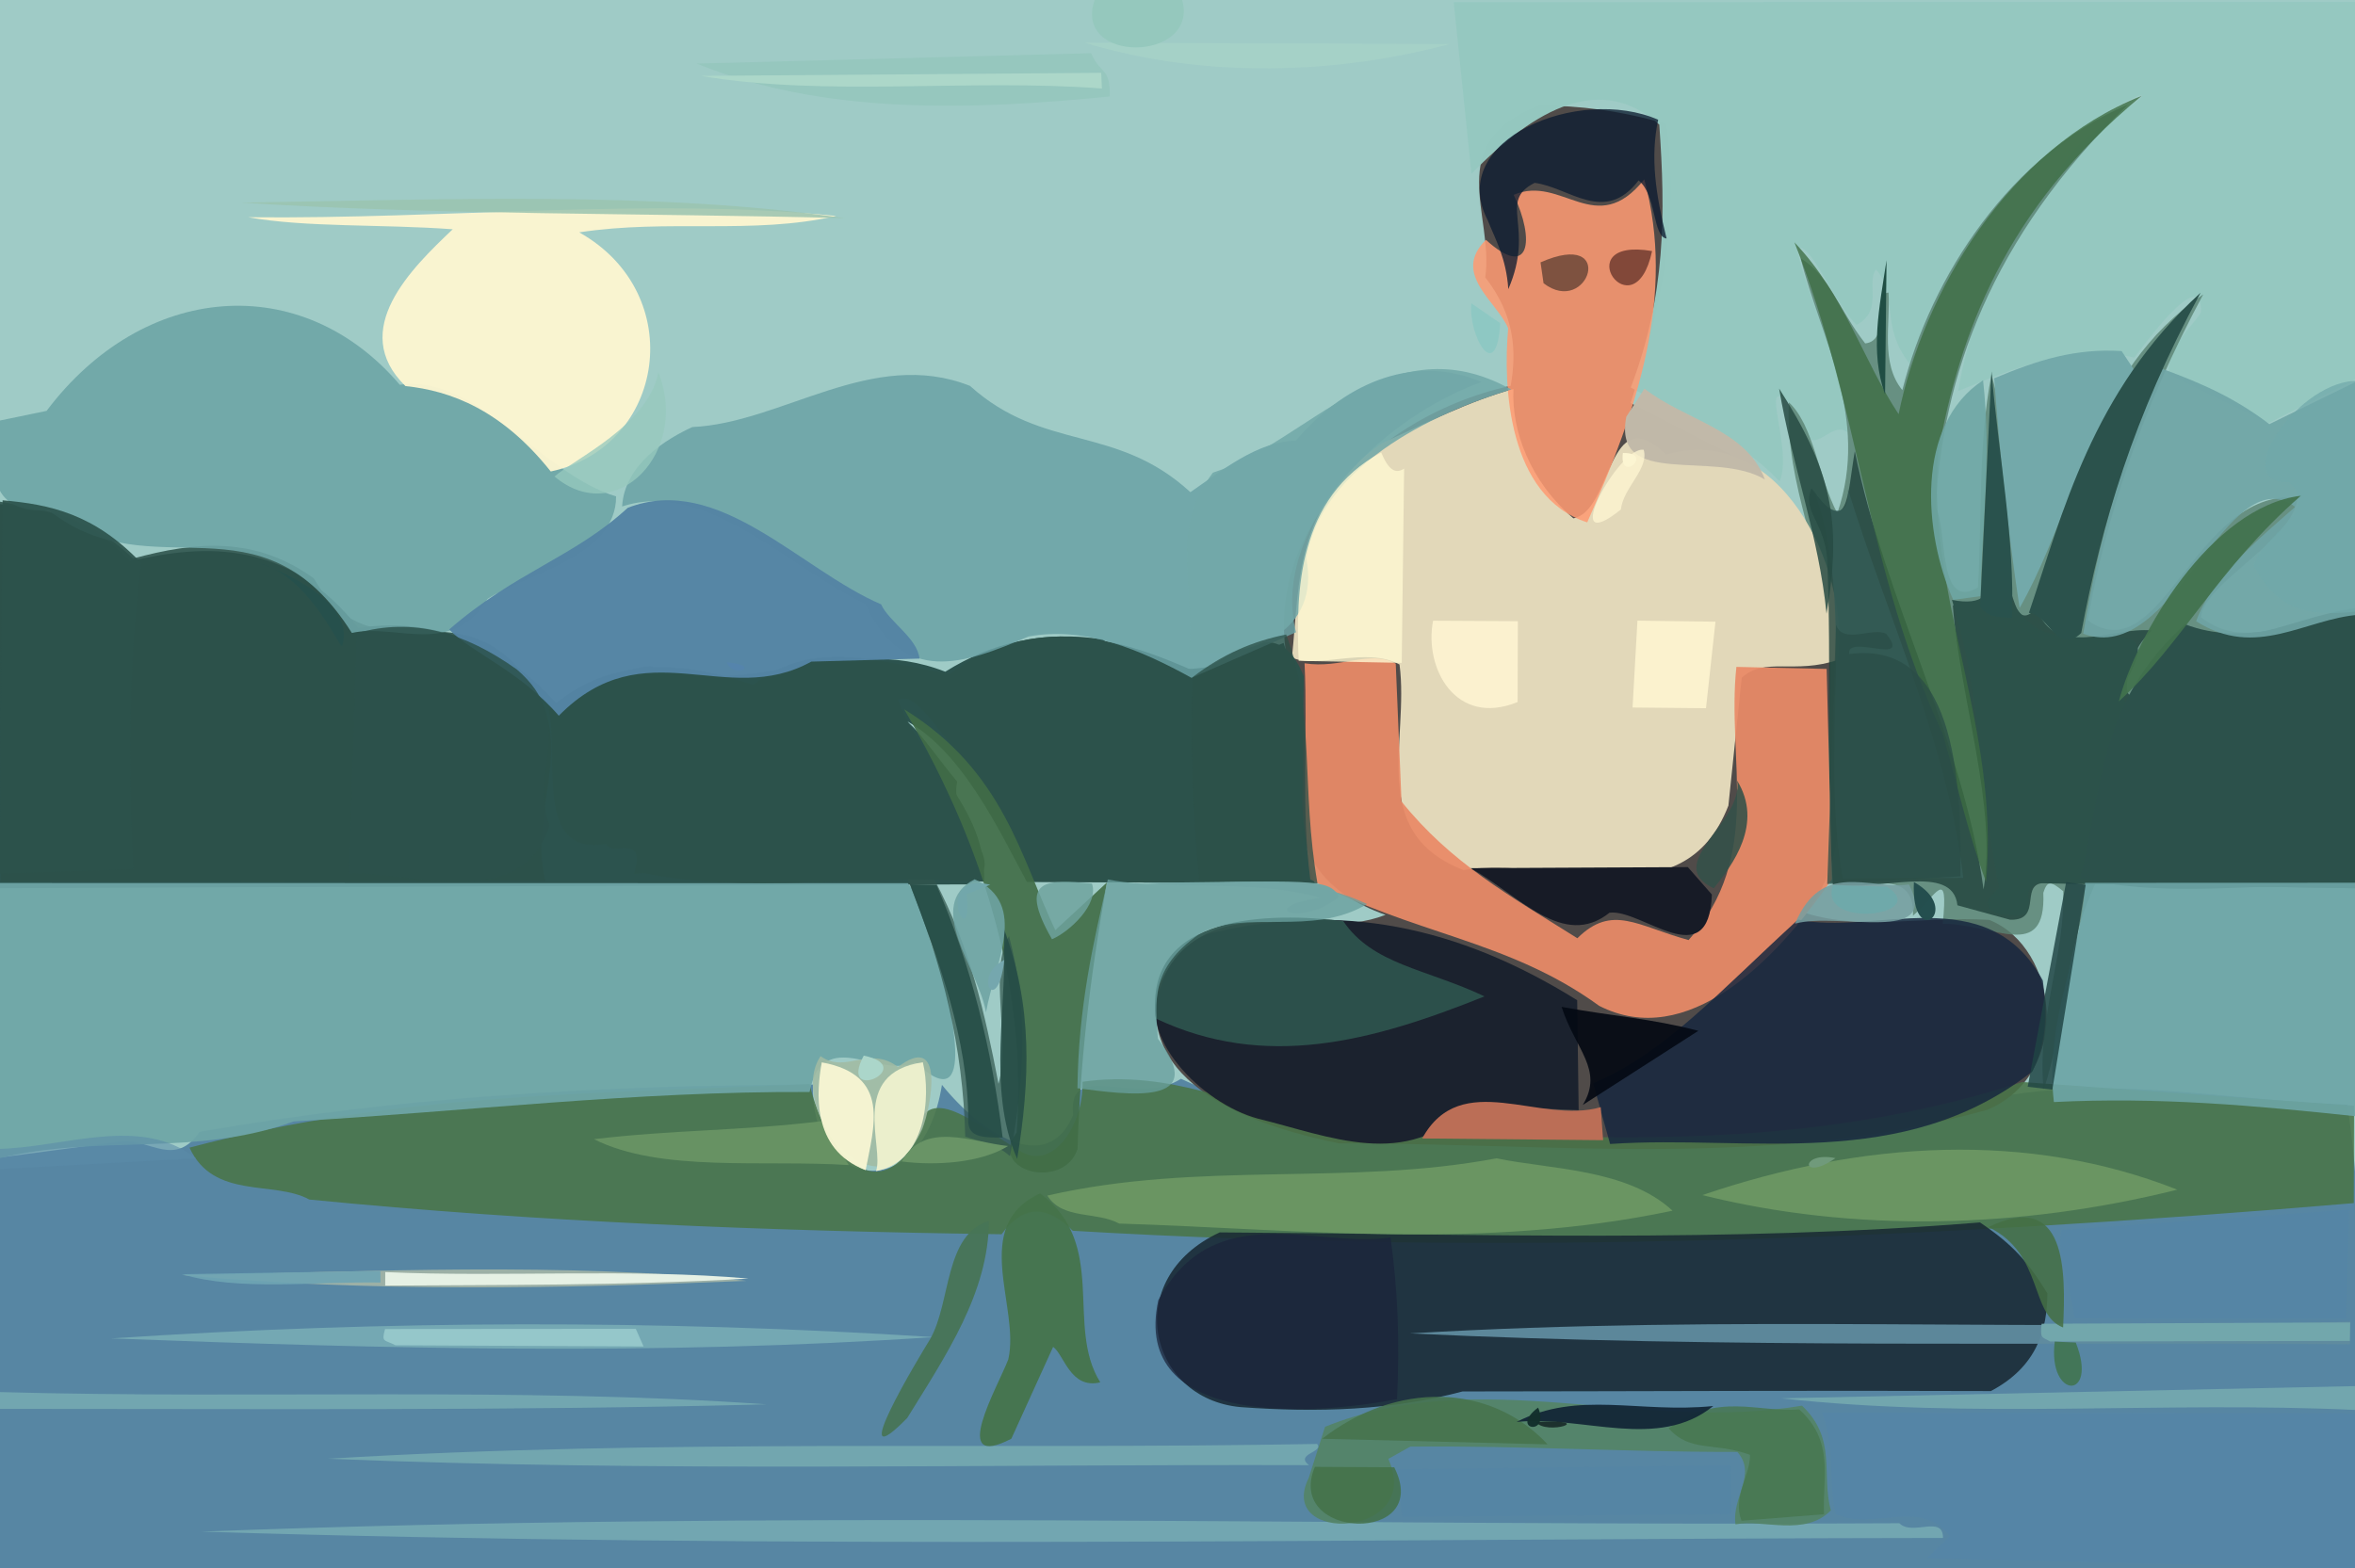 <?xml version="1.0" ?>
<svg xmlns="http://www.w3.org/2000/svg" version="1.1" width="512" height="341">
  <rect width="100%" height="100%" fill="#333333" stroke="none"/>
  <defs/>
  <g>
    <path d="M -0.285 0.187 L 511.251 0.071 L 511.158 340.004 L -0.271 339.954 L -0.285 0.187" stroke-width="0.0" fill="rgb(278, 228, 236)" opacity="0.996" stroke="rgb(0, 0, 0)" stroke-opacity="0.0" stroke-linecap="round" stroke-linejoin="round"/>
    <path d="M -0.538 -1.239 L -0.137 342.169 L 513.059 342.164 L 513.129 -0.324 L -0.538 -1.239" stroke-width="2.0" fill="rgb(159, 203, 198)" opacity="1.092" stroke="rgb(0, 0, 0)" stroke-opacity="0.0" stroke-linecap="round" stroke-linejoin="round"/>
    <path d="M -0.208 251.756 L -0.079 342.16 L 510.911 342.155 C 511.429 307.836 515.371 272.695 510.311 240.226 C 477.885 239.176 445.594 230.224 411.757 245.63 C 359.093 243.416 308.59 258.671 256.744 234.602 C 247.27 240.771 231.952 230.114 233.31 242.481 C 227.746 255.897 213.278 246.487 204.789 235.919 C 200.471 262.777 176.163 258.771 176.741 235.855 C 130.178 236.046 86.84 238.525 43.383 246.138 C 38.154 253.808 32.744 247.947 26.889 248.154 L -0.208 251.756" stroke-width="2.0" fill="rgb(76, 124, 158)" opacity="0.87" stroke="rgb(0, 0, 0)" stroke-opacity="0.0" stroke-linecap="round" stroke-linejoin="round"/>
    <path d="M 334.701 22.911 C 313.429 31.019 324.878 46.668 322.909 60.319 C 329.365 68.576 329.751 76.444 328.444 83.902 C 295.944 91.015 270.676 120.743 281.799 150.261 C 284.222 166.939 274.135 189.351 301.229 198.956 C 284.239 205.595 262.644 191.475 251.848 214.654 C 246.823 237.483 276.389 245.652 291.086 248.648 C 338.264 248.562 385.105 254.391 432.064 241.357 C 450.633 233.495 447.683 206.114 432.485 200.05 C 418.035 199.157 404.918 202.43 392.61 198.58 C 406.775 180.284 394.25 160.868 400.577 142.722 C 393.905 128.309 397.891 114.686 380.864 101.165 L 354.505 87.644 C 360.755 68.526 365.317 48.649 362.255 26.924 C 351.787 23.963 343.681 23.025 334.701 22.911" stroke-width="2.0" fill="rgb(80, 75, 73)" opacity="1.23" stroke="rgb(0, 0, 0)" stroke-opacity="0.0" stroke-linecap="round" stroke-linejoin="round"/>
    <path d="M -0.21 109.603 L -0.035 193.152 L 210.32 192.326 C 220.759 187.598 205.95 179.54 208.106 169.994 C 203.302 164.229 199.306 157.972 196.347 156.382 C 209.026 162.888 217.243 180.676 223.247 191.786 L 285.811 192.026 C 280.622 172.953 284.549 155.999 279.059 139.828 C 265.908 145.216 252.78 149.629 239.766 139.05 C 226.901 137.062 215.701 139.695 205.508 146.078 C 183.256 137.289 162.355 152.515 141.333 144.866 C 133.625 145.601 126.395 150.462 120.895 152.89 C 107.772 138.235 91.75 134.456 77.895 136.556 C 62.949 117.558 44.82 118.111 28.227 122.066 C 18.803 111.993 9.869 111.01 -0.21 109.603" stroke-width="2.0" fill="rgb(43, 82, 77)" opacity="0.986" stroke="rgb(0, 0, 0)" stroke-opacity="0.0" stroke-linecap="round" stroke-linejoin="round"/>
    <path d="M 316.058 0.465 L 319.907 37.792 C 334.025 23.345 348.175 15.89 360.746 27.099 C 362.12 46.44 362.16 64.238 354.544 84.268 C 365.887 90.607 377.434 94.852 386.908 104.663 C 390.22 97.043 380.458 77.096 391.701 90.976 C 393.466 101.449 397.87 90.829 401.739 94.071 C 400.317 75.033 392.897 66.099 390.695 53.934 C 393.718 52.491 398.583 65.76 403.635 70.648 C 409.531 67.628 405.64 61.278 407.877 58.621 C 412.924 64.333 408.516 70.78 415.299 79.229 C 422.396 56.884 442.369 31.481 464.653 20.906 C 470.016 19.478 454.284 27.784 450.318 33.383 C 437.572 49.756 428.865 65.997 425.74 85.03 C 437.909 80.027 451.186 74.608 464.009 77.773 C 468.526 71.811 478.703 58.369 478.531 67.882 C 476.913 70.917 470.877 75.329 471.603 81.364 L 493.239 92.003 L 512.29 82.361 L 512.249 0.443 L 316.058 0.465" stroke-width="2.0" fill="rgb(149, 200, 192)" opacity="0.996" stroke="rgb(0, 0, 0)" stroke-opacity="0.0" stroke-linecap="round" stroke-linejoin="round"/>
    <path d="M 462.658 22.737 C 437.252 33.437 419.864 59.886 413.589 84.84 C 408.791 79.001 411.029 70.31 410.584 63.626 C 407.405 63.599 411.118 74.121 405.509 74.68 C 399.819 67.398 397.72 59.84 391.489 56.191 C 395.727 73.37 406.568 90.855 399.45 111.619 C 395.356 103.945 394.382 92.552 388.932 87.514 C 388.032 105.43 396.701 121.845 398.012 138.162 L 397.171 191.747 C 404.537 193.951 416.296 187.892 415.907 199.125 C 420.915 194.785 423.685 188.103 422.369 200.89 C 433.443 200.86 444.878 209.442 444.239 194.144 C 445.089 191.52 445.803 191.539 448.56 193.804 C 449.066 207.355 442.744 221.743 444.306 236.999 C 449.126 222.693 448.835 205.476 456.114 191.007 L 512.896 190.011 L 512.845 133.767 C 499.826 132.83 489.22 142.516 478.488 134.228 C 479.323 126.617 498.656 117.612 499.516 108.205 C 477.11 106.169 470.006 146.475 453.895 134.904 C 457.841 112.428 465.574 88.982 478.999 64.024 C 454.092 80.983 452.018 109.53 439.527 129.533 C 436.383 113.651 437.547 98.353 432.984 81.402 C 429.989 96.38 430.949 113.604 429.998 127.761 C 421.033 133.115 423.463 114.407 420.851 110.579 C 422.254 82.15 432.645 51.795 462.658 22.737" stroke-width="2.0" fill="rgb(90, 131, 115)" opacity="0.805" stroke="rgb(0, 0, 0)" stroke-opacity="0.0" stroke-linecap="round" stroke-linejoin="round"/>
    <path d="M 41.199 249.577 C 46.44 260.975 59.558 256.63 67.258 260.866 C 116.715 265.729 166.413 267.713 217.761 268.412 C 222.788 261.454 228.086 262.446 233.23 267.659 C 327.111 273.197 419.339 269.44 511.734 261.642 L 511.792 240.444 L 439.687 235.305 C 387.81 252.087 337.74 247.282 286 244.513 C 270.022 240.543 254.078 232.533 235.352 235.252 C 235.609 244.74 228.697 255.227 221.305 249.995 C 211.392 244.146 200.263 233.568 198.65 248.879 C 188.669 263.897 178.408 246.837 176.031 235.721 C 129.425 237.889 86.262 237.6 41.199 249.577" stroke-width="2.0" fill="rgb(74, 117, 72)" opacity="0.873" stroke="rgb(0, 0, 0)" stroke-opacity="0.0" stroke-linecap="round" stroke-linejoin="round"/>
    <path d="M -0.444 192.025 L -0.343 251.927 C 21.76 246.545 42.426 251.721 63.86 243.871 C 100.953 241.74 138.031 237.282 176.013 237.474 C 178.95 222.826 191.442 234.889 198.906 230.959 C 213.236 244.389 205.879 217.656 205.085 210.79 C 200.88 204.644 201.972 198.117 197.378 192.067 L -0.444 192.025" stroke-width="2.0" fill="rgb(110, 166, 167)" opacity="0.934" stroke="rgb(0, 0, 0)" stroke-opacity="0.0" stroke-linecap="round" stroke-linejoin="round"/>
    <path d="M 300.442 96.394 C 281.364 109.718 282.616 126.383 280.884 143.002 C 286.471 145.563 296.955 140.539 304.271 144.514 C 306.467 161.226 297.19 181.026 318.162 189.203 C 338.028 185.976 365.849 200.722 375.772 175.194 L 378.666 147.394 C 383.657 142.789 390.165 146.713 399.618 143.493 C 402.063 123.015 386.759 91.726 362.22 98.831 C 349.406 86.324 350.656 111.145 342.07 112.719 C 332.725 104.765 328.574 93.711 329.045 84.585 C 319.218 87.33 310.233 91.919 300.442 96.394" stroke-width="2.0" fill="rgb(226, 216, 185)" opacity="1.061" stroke="rgb(0, 0, 0)" stroke-opacity="0.0" stroke-linecap="round" stroke-linejoin="round"/>
    <path d="M -0.098 109.085 L 0.166 191.747 L 118.574 191.578 C 114.286 174.351 128.061 159.676 111.161 143.675 C 96.44 129.622 80.158 146.533 68.25 125.803 C 55.494 116.541 42.575 117.749 28.927 121.467 C 19.481 112.321 10.273 110.985 -0.098 109.085" stroke-width="2.0" fill="rgb(44, 81, 74)" opacity="0.865" stroke="rgb(0, 0, 0)" stroke-opacity="0.0" stroke-linecap="round" stroke-linejoin="round"/>
    <path d="M 283.441 147.034 C 278.059 133.447 268.535 141.854 260.555 146.374 C 243.324 138.53 224.651 133.298 206.56 146.524 C 192.18 144.461 177.612 138.192 163.743 148.986 C 150.029 143.992 132.388 142.099 119.346 154.369 C 121.566 165.132 116.074 186.236 131.779 183.503 C 133.052 186.605 140.456 180.692 137.883 190.065 L 139.79 189.828 C 161.529 194.462 187.627 190.09 213.957 191.733 C 214.677 175.522 199.781 165.174 195.295 152.253 C 199.113 149.835 204.517 160.297 209.689 165.17 L 224.856 191.742 L 282.965 192.173 L 283.441 147.034" stroke-width="2.0" fill="rgb(44, 82, 75)" opacity="1.064" stroke="rgb(0, 0, 0)" stroke-opacity="0.0" stroke-linecap="round" stroke-linejoin="round"/>
    <path d="M 393.826 106.155 C 391.784 111.196 396.35 113.172 397.225 121.146 C 398.289 144.83 396.906 168.375 398.471 192.374 C 408.776 193.971 424.537 187.532 425.565 196.875 L 437.007 200.011 C 444.642 200.267 438.325 191.153 445.447 192.113 L 512.922 193.187 L 512.866 134.074 C 499.356 133.775 487.698 141.81 476.126 136.824 C 470.654 141.197 461.053 158.605 462.571 147.394 C 464.175 144.405 462.841 141.837 467.861 137.101 C 458.746 136.244 447 143.639 442.743 132.22 C 438.1 137.385 438.094 128.758 436.149 127.007 C 435.3 122.315 435.772 115.026 432.979 112.024 C 432.296 119.247 436.96 132.206 424.569 131.649 C 426.096 152.023 434.266 175.382 431.246 193.425 C 426.994 161.562 409.665 129.982 403.254 98.113 C 401.581 107.72 401.915 117.5 393.826 106.155" stroke-width="2.0" fill="rgb(30, 64, 57)" opacity="0.777" stroke="rgb(0, 0, 0)" stroke-opacity="0.0" stroke-linecap="round" stroke-linejoin="round"/>
    <path d="M 445.118 281.26 C 440.924 274.434 437.73 270.747 430.471 265.841 C 375.829 270.293 320.539 268.353 265.189 268.006 C 243.582 277.998 249.537 304.22 269.78 306.009 C 286.575 307.243 302.584 306.704 317.974 302.6 C 356.164 302.573 394.7 302.359 432.835 302.514 C 442.917 297.191 445.096 289.095 445.118 281.26" stroke-width="2.0" fill="rgb(25, 42, 52)" opacity="0.883" stroke="rgb(0, 0, 0)" stroke-opacity="0.0" stroke-linecap="round" stroke-linejoin="round"/>
    <path d="M 322.067 83.074 C 308.313 77.124 293.09 82.396 281.716 95.846 C 273.431 95.936 265.484 102.45 258.802 107.032 C 242.635 92.174 226.871 98.322 210.882 83.914 C 189.618 75.514 170.031 91.992 150.517 92.87 C 144.984 95.419 135.797 100.904 135.254 110.143 C 153.502 104.169 170.997 123.05 188.189 131.359 C 196.424 149.098 209.471 144.523 223.581 138.422 C 235.983 136.131 248.029 141.343 259.061 147.417 L 281.76 137.502 C 276.279 115.324 299.29 91.366 322.067 83.074" stroke-width="2.0" fill="rgb(106, 162, 165)" opacity="0.842" stroke="rgb(0, 0, 0)" stroke-opacity="0.0" stroke-linecap="round" stroke-linejoin="round"/>
    <path d="M -0.635 91.577 C -2.542 103.384 -1.867 111.625 10.669 111.025 C 33.323 128.9 56.559 106.117 76.5 137.646 C 86.129 135.473 98.059 143.043 105.991 130.255 C 114.502 124.651 134.004 121.038 133.944 107.953 C 117.58 103.025 103.756 81.35 86.925 83.684 C 65.578 58.62 31.223 61.34 10.128 89.352 L -0.635 91.577" stroke-width="2.0" fill="rgb(109, 165, 166)" opacity="0.897" stroke="rgb(0, 0, 0)" stroke-opacity="0.0" stroke-linecap="round" stroke-linejoin="round"/>
    <path d="M 434.03 112.006 C 430.755 119.015 438.234 133.211 424.374 130.461 C 430.94 151.736 430.421 172.404 434.619 193.054 C 428.148 198.51 436.201 199.48 440.0 199.0 C 442.842 196.337 438.808 193.707 443.11 192.034 L 512.918 193.185 L 512.869 132.134 C 499.075 133.926 487.685 141.559 476.122 136.922 C 470.369 142.449 459.944 160.959 461.876 148.633 C 472.99 130.346 449.468 144.509 440.484 134.664 C 432.416 127.127 436.521 119.998 434.03 112.006" stroke-width="2.0" fill="rgb(44, 82, 74)" opacity="1.046" stroke="rgb(0, 0, 0)" stroke-opacity="0.0" stroke-linecap="round" stroke-linejoin="round"/>
    <path d="M 283.622 144.245 C 284.361 159.682 282.824 175.586 284.867 191.232 C 306.795 203.159 327.78 204.261 347.681 218.741 C 366.718 228.444 385.911 209.244 398.27 191.172 L 397.131 145.474 L 377.508 145.027 C 375.322 165.326 383.457 186.125 367.116 204.437 C 355.934 201.371 350.518 196.556 342.933 204.039 C 328.05 194.674 315.496 187.72 304.705 174.312 L 303.447 144.307 C 297.857 141.248 291.501 145.492 283.622 144.245" stroke-width="2.0" fill="rgb(233, 138, 103)" opacity="0.932" stroke="rgb(0, 0, 0)" stroke-opacity="0.0" stroke-linecap="round" stroke-linejoin="round"/>
    <path d="M 396.061 307.189 C 399.234 314.992 397.352 321.992 399.096 329.235 C 407.007 333.055 417.643 325.634 423.897 334.062 L 418.922 338.875 L 512.937 341.139 L 512.904 307.362 L 396.061 307.189" stroke-width="2.0" fill="rgb(85, 133, 166)" opacity="1.002" stroke="rgb(0, 0, 0)" stroke-opacity="0.0" stroke-linecap="round" stroke-linejoin="round"/>
    <path d="M 444.13 213.234 C 432.138 190.975 407.063 203.652 390.938 199.961 C 373.767 215.613 361.993 229.043 346.374 235.585 L 350.048 248.784 C 380.478 246.698 413.486 255.146 441.861 233.005 C 444.895 226.645 445.154 220.703 444.13 213.234" stroke-width="2.0" fill="rgb(23, 40, 63)" opacity="0.844" stroke="rgb(0, 0, 0)" stroke-opacity="0.0" stroke-linecap="round" stroke-linejoin="round"/>
    <path d="M 252.437 214.463 C 246.743 225.114 261.165 239.941 273.477 243.266 C 288.845 247.023 305.933 254.648 319.232 240.453 L 343.217 241.424 L 342.897 217.521 C 316.689 201.198 291.352 196.316 263.835 202.803 C 261.186 203.158 254.384 207.027 252.437 214.463" stroke-width="2.0" fill="rgb(27, 34, 46)" opacity="1.12" stroke="rgb(0, 0, 0)" stroke-opacity="0.0" stroke-linecap="round" stroke-linejoin="round"/>
    <path d="M 512.848 133.318 C 499.547 135.118 488.073 140.683 475.064 135.766 C 456.331 152.529 457.161 171.132 452.321 190.979 C 472.098 195.615 492.012 191.705 512.928 192.677 L 512.848 133.318" stroke-width="2.0" fill="rgb(44, 81, 75)" opacity="1.006" stroke="rgb(0, 0, 0)" stroke-opacity="0.0" stroke-linecap="round" stroke-linejoin="round"/>
    <path d="M 453.316 191.993 C 452.808 206.921 444.442 221.208 446.532 239.66 C 469.378 238.539 489.766 240.374 512.873 242.824 L 512.957 191.968 L 453.316 191.993" stroke-width="2.0" fill="rgb(109, 165, 166)" opacity="0.908" stroke="rgb(0, 0, 0)" stroke-opacity="0.0" stroke-linecap="round" stroke-linejoin="round"/>
    <path d="M 53.958 47.241 C 66.47 49.504 83.056 48.721 98.429 49.858 C 89.532 58.304 75.651 71.753 88.14 83.958 C 97.921 84.965 109.04 89.092 119.74 102.531 C 144.672 97.183 149.759 63.913 125.926 50.531 C 145.269 47.57 163.544 51.106 181.802 46.968 C 141.773 42.863 97.094 47.714 53.958 47.241" stroke-width="2.0" fill="rgb(256, 247, 209)" opacity="0.935" stroke="rgb(0, 0, 0)" stroke-opacity="0.0" stroke-linecap="round" stroke-linejoin="round"/>
    <path d="M 97.656 136.892 C 102.369 141.855 113.09 145.933 121.49 155.651 C 140.184 136.651 157.881 154.173 176.385 143.879 L 199.912 143.227 C 199.422 138.719 193.296 135.245 191.562 131.427 C 173.86 123.828 156.248 102.793 136.481 110.431 C 124.756 121.212 112.094 124.335 97.656 136.892" stroke-width="2.0" fill="rgb(84, 132, 164)" opacity="0.975" stroke="rgb(0, 0, 0)" stroke-opacity="0.0" stroke-linecap="round" stroke-linejoin="round"/>
    <path d="M 43.827 333.08 C 170.536 337.032 296.331 334.593 422.429 334.458 C 422.464 329.346 415.769 334.116 412.946 331.258 C 290.645 331.945 168.174 328.301 43.827 333.08" stroke-width="2.0" fill="rgb(114, 166, 177)" opacity="1.026" stroke="rgb(0, 0, 0)" stroke-opacity="0.0" stroke-linecap="round" stroke-linejoin="round"/>
    <path d="M 0.561 108.8 L -0.084 189.991 L 28.998 189.001 C 28.037 167.0 27.834 145.0 30.715 122.465 C 20.5 111.728 10.855 109.687 0.561 108.8" stroke-width="2.0" fill="rgb(44, 82, 75)" opacity="0.917" stroke="rgb(0, 0, 0)" stroke-opacity="0.0" stroke-linecap="round" stroke-linejoin="round"/>
    <path d="M 470.201 80.246 C 461.229 99.129 456.349 117.404 452.914 137.808 C 472.748 145.232 483.863 99.163 498.998 110.226 C 491.149 117.146 480.723 125.66 477.473 135.104 C 490.495 143.426 501.187 134.543 512.906 133.686 L 512.933 82.68 L 493.381 92.236 C 486.259 86.815 479.273 83.557 470.201 80.246" stroke-width="2.0" fill="rgb(111, 165, 166)" opacity="0.911" stroke="rgb(0, 0, 0)" stroke-opacity="0.0" stroke-linecap="round" stroke-linejoin="round"/>
    <path d="M 77.526 137.706 L 75.904 189.892 C 90.583 189.74 113.435 198.325 119.488 179.558 C 115.098 167.961 125.461 156.798 112.383 145.598 C 101.105 137.566 89.851 134.186 77.526 137.706" stroke-width="2.0" fill="rgb(44, 81, 75)" opacity="0.85" stroke="rgb(0, 0, 0)" stroke-opacity="0.0" stroke-linecap="round" stroke-linejoin="round"/>
    <path d="M 465.623 20.843 C 436.567 32.402 418.178 63.554 412.78 90.068 C 404.968 78.282 401.154 64.308 390.127 52.706 C 404.463 89.078 405.843 124.361 422.337 159.507 C 425.398 169.926 427.718 180.835 431.782 191.783 C 434.908 158.436 418.659 129.374 421.401 98.336 C 426.07 72.832 435.602 45.624 465.623 20.843" stroke-width="2.0" fill="rgb(61, 108, 65)" opacity="0.767" stroke="rgb(0, 0, 0)" stroke-opacity="0.0" stroke-linecap="round" stroke-linejoin="round"/>
    <path d="M 357.476 39.008 C 346.975 52.165 339.54 37.869 329.091 42.371 C 333.777 52.235 332.631 60.896 323.06 52.16 C 315.502 59.595 325.501 65.585 327.893 71.4 C 326.762 83.737 327.759 107.997 345.081 113.6 C 356.008 89.003 364.384 64.238 357.476 39.008" stroke-width="2.0" fill="rgb(254, 155, 115)" opacity="0.864" stroke="rgb(0, 0, 0)" stroke-opacity="0.0" stroke-linecap="round" stroke-linejoin="round"/>
    <path d="M 251.83 282.74 C 245.78 310.619 285.964 307.741 303.729 304.263 C 304.323 291.994 303.956 280.982 302.316 269.105 C 286.279 271.566 263.948 260.174 251.83 282.74" stroke-width="2.0" fill="rgb(27, 37, 59)" opacity="0.748" stroke="rgb(0, 0, 0)" stroke-opacity="0.0" stroke-linecap="round" stroke-linejoin="round"/>
    <path d="M 284.531 321.408 C 277.269 335.993 309.688 334.466 301.833 317.262 L 306.618 314.594 C 330.691 314.349 353.398 315.79 377.725 315.756 C 382.041 320.619 376.46 325.6 377.312 331.493 C 383.384 330.367 392.39 334.241 398.042 328.467 C 395.907 320.524 399.42 312.97 391.779 305.691 C 356.512 311.624 321.996 296.609 288.078 310.285 L 284.531 321.408" stroke-width="2.0" fill="rgb(83, 131, 102)" opacity="0.913" stroke="rgb(0, 0, 0)" stroke-opacity="0.0" stroke-linecap="round" stroke-linejoin="round"/>
    <path d="M 393.859 105.27 C 404.04 131.657 395.404 162.631 400.642 191.074 L 426.816 190.902 C 423.756 162.689 410.402 134.417 401.792 106.474 C 402.002 114.946 395.146 110.077 393.859 105.27" stroke-width="2.0" fill="rgb(52, 91, 86)" opacity="0.922" stroke="rgb(0, 0, 0)" stroke-opacity="0.0" stroke-linecap="round" stroke-linejoin="round"/>
    <path d="M 227.701 260.002 C 231.002 265.312 238.438 263.396 243.31 266.087 C 282.387 267.287 322.382 271.988 363.631 263.29 C 353.725 254.126 337.037 254.323 325.337 251.899 C 293.073 257.999 261.028 252.387 227.701 260.002" stroke-width="2.0" fill="rgb(106, 149, 98)" opacity="0.991" stroke="rgb(0, 0, 0)" stroke-opacity="0.0" stroke-linecap="round" stroke-linejoin="round"/>
    <path d="M 328.53 84.692 C 302.06 69.947 284.578 96.157 263.686 102.792 C 253.979 115.665 260.152 128.334 258.521 141.711 C 273.056 143.42 286.979 136.935 284.006 121.438 C 287.303 101.574 310.952 90.031 328.53 84.692" stroke-width="2.0" fill="rgb(114, 168, 168)" opacity="0.878" stroke="rgb(0, 0, 0)" stroke-opacity="0.0" stroke-linecap="round" stroke-linejoin="round"/>
    <path d="M 510.705 263.054 L 448.235 267.465 C 446.887 272.661 450.064 279.33 451.067 286.667 L 510.036 286.707 L 510.705 263.054" stroke-width="2.0" fill="rgb(85, 133, 165)" opacity="0.974" stroke="rgb(0, 0, 0)" stroke-opacity="0.0" stroke-linecap="round" stroke-linejoin="round"/>
    <path d="M 251.298 221.506 C 275.007 232.701 298.114 226.587 322.745 216.679 C 309.961 210.629 298.442 209.803 292.017 200.283 C 276.563 198.444 248.542 198.332 251.298 221.506" stroke-width="2.0" fill="rgb(47, 85, 79)" opacity="0.907" stroke="rgb(0, 0, 0)" stroke-opacity="0.0" stroke-linecap="round" stroke-linejoin="round"/>
    <path d="M 71.327 317.228 C 142.605 320.165 213.33 318.401 284.579 318.624 C 281.421 316.164 287.902 315.839 286.345 314.013 C 215.011 315.315 143.967 312.842 71.327 317.228" stroke-width="2.0" fill="rgb(114, 166, 175)" opacity="1.024" stroke="rgb(0, 0, 0)" stroke-opacity="0.0" stroke-linecap="round" stroke-linejoin="round"/>
    <path d="M 279.626 137.982 C 272.364 139.452 265.801 142.249 259.231 147.304 C 258.803 161.333 259.118 175.667 260.785 191.744 C 268.099 190.924 278.93 194.877 286.429 192.114 C 282.8 171.032 285.968 154.812 279.626 137.982" stroke-width="2.0" fill="rgb(44, 80, 73)" opacity="0.76" stroke="rgb(0, 0, 0)" stroke-opacity="0.0" stroke-linecap="round" stroke-linejoin="round"/>
    <path d="M 399.168 135.831 L 397.26 192.247 L 426.218 190.582 C 426.316 173.913 426.517 138.933 402.025 142.236 C 401.43 137.666 415.844 145.095 410.1 137.855 C 407.219 136.264 400.623 140.304 399.168 135.831" stroke-width="2.0" fill="rgb(43, 78, 71)" opacity="0.739" stroke="rgb(0, 0, 0)" stroke-opacity="0.0" stroke-linecap="round" stroke-linejoin="round"/>
    <path d="M 196.565 154.242 C 215.53 186.613 223.149 217.365 221.027 246.304 C 214.599 254.721 231.255 259.009 234.272 249.867 C 234.804 231.699 236.784 213.579 240.656 191.912 L 229.429 202.28 C 221.865 186.376 218.214 167.624 196.565 154.242" stroke-width="2.0" fill="rgb(65, 109, 71)" opacity="0.908" stroke="rgb(0, 0, 0)" stroke-opacity="0.0" stroke-linecap="round" stroke-linejoin="round"/>
    <path d="M 370.101 259.896 C 402.77 268.055 438.952 267.307 473.367 258.715 C 441.134 245.977 405.078 247.973 370.101 259.896" stroke-width="2.0" fill="rgb(106, 149, 98)" opacity="0.991" stroke="rgb(0, 0, 0)" stroke-opacity="0.0" stroke-linecap="round" stroke-linejoin="round"/>
    <path d="M 234.247 236.661 C 245.14 238.048 263.161 240.759 251.738 225.882 C 251.201 217.704 250.005 210.68 260.711 203.144 C 270.778 197.493 284.997 203.881 297.227 196.604 C 277.471 187.305 258.86 194.792 240.847 191.256 C 237.688 205.076 234.455 218.89 234.247 236.661" stroke-width="2.0" fill="rgb(105, 159, 158)" opacity="0.768" stroke="rgb(0, 0, 0)" stroke-opacity="0.0" stroke-linecap="round" stroke-linejoin="round"/>
    <path d="M 306.578 289.979 C 375.623 293.289 443.346 291.794 510.891 292.344 L 511 287.389 C 443.635 289.672 376.148 285.82 306.578 289.979" stroke-width="2.0" fill="rgb(96, 140, 159)" opacity="0.944" stroke="rgb(0, 0, 0)" stroke-opacity="0.0" stroke-linecap="round" stroke-linejoin="round"/>
    <path d="M 24.195 291.063 C 83.914 293.337 143.128 294.825 202.999 290.775 C 143.053 286.968 83.926 287.092 24.195 291.063" stroke-width="2.0" fill="rgb(116, 168, 179)" opacity="0.98" stroke="rgb(0, 0, 0)" stroke-opacity="0.0" stroke-linecap="round" stroke-linejoin="round"/>
    <path d="M 300.281 98.389 C 282.137 108.209 281.702 128.578 282.344 143.714 L 304.751 144.153 L 305.269 101.906 C 303.36 103.172 301.849 102.169 300.281 98.389" stroke-width="2.0" fill="rgb(256, 249, 210)" opacity="0.795" stroke="rgb(0, 0, 0)" stroke-opacity="0.0" stroke-linecap="round" stroke-linejoin="round"/>
    <path d="M 303.741 319.527 L 304.832 329.874 L 376.382 329.264 L 376.272 318.677 L 303.741 319.527" stroke-width="2.0" fill="rgb(85, 133, 164)" opacity="0.988" stroke="rgb(0, 0, 0)" stroke-opacity="0.0" stroke-linecap="round" stroke-linejoin="round"/>
    <path d="M 513.015 82.832 C 500.084 82.124 484.139 105.277 497.735 104.881 C 504.819 110.923 491.232 116.971 489.998 123.014 C 494.759 131.631 500.005 134.453 512.889 132.919 L 513.015 82.832" stroke-width="2.0" fill="rgb(112, 168, 170)" opacity="0.725" stroke="rgb(0, 0, 0)" stroke-opacity="0.0" stroke-linecap="round" stroke-linejoin="round"/>
    <path d="M 461.264 76.348 C 451.383 75.727 443.145 78.213 433.555 82.275 C 434.723 98.161 436.39 114.479 439.08 132.218 C 448.043 116.55 451.886 97.553 463.906 80.332 L 461.264 76.348" stroke-width="2.0" fill="rgb(115, 169, 170)" opacity="1.032" stroke="rgb(0, 0, 0)" stroke-opacity="0.0" stroke-linecap="round" stroke-linejoin="round"/>
    <path d="M 360.5 26.041 C 343.269 18.497 314.345 30.402 323.432 47.869 C 325.113 52.1 327.481 56.11 327.918 62.883 C 333.834 49.281 325.502 43.86 333.646 39.768 C 341.127 40.691 348.872 48.954 356.244 39.233 C 360.196 42.389 359.276 51.52 362.333 51.874 C 359.91 42.006 358.774 34.22 360.5 26.041" stroke-width="2.0" fill="rgb(12, 28, 48)" opacity="0.77" stroke="rgb(0, 0, 0)" stroke-opacity="0.0" stroke-linecap="round" stroke-linejoin="round"/>
    <path d="M -0.155 302.733 L -0.044 306.39 C 55.331 306.368 110.693 306.858 166.604 305.401 C 113.04 301.594 55.662 304.276 -0.155 302.733" stroke-width="2.0" fill="rgb(114, 166, 176)" opacity="1.024" stroke="rgb(0, 0, 0)" stroke-opacity="0.0" stroke-linecap="round" stroke-linejoin="round"/>
    <path d="M 226.131 259.532 C 210.77 266.571 221.843 284.208 219.214 295.625 C 216.854 301.748 206.245 319.981 219.878 312.872 L 228.96 292.9 C 231.35 294.583 232.704 302.189 239.211 300.616 C 231.515 288.324 241.053 270.603 226.131 259.532" stroke-width="2.0" fill="rgb(69, 116, 73)" opacity="0.918" stroke="rgb(0, 0, 0)" stroke-opacity="0.0" stroke-linecap="round" stroke-linejoin="round"/>
    <path d="M 478.428 63.661 C 454.763 85.188 448.425 111.736 441.109 133.275 C 445.592 133.776 447.277 142.635 452.479 137.659 C 456.932 113.783 463.8 90.699 478.428 63.661" stroke-width="2.0" fill="rgb(43, 82, 76)" opacity="1.02" stroke="rgb(0, 0, 0)" stroke-opacity="0.0" stroke-linecap="round" stroke-linejoin="round"/>
    <path d="M 197.353 191.251 C 204.979 209.859 209.405 227.875 209.85 247.179 C 213.378 248.334 216.543 248.726 219.586 251.436 C 222.849 234.493 223.517 219.089 219.371 203.588 C 214.831 210.968 219.774 226.297 217.084 235.694 C 214.118 220.255 210.842 205.783 203.187 191.356 L 197.353 191.251" stroke-width="2.0" fill="rgb(48, 86, 77)" opacity="0.706" stroke="rgb(0, 0, 0)" stroke-opacity="0.0" stroke-linecap="round" stroke-linejoin="round"/>
    <path d="M 512.284 301.431 L 387.261 304.091 C 428.827 308.7 469.973 304.644 512.283 306.631 L 512.284 301.431" stroke-width="2.0" fill="rgb(114, 166, 174)" opacity="1.023" stroke="rgb(0, 0, 0)" stroke-opacity="0.0" stroke-linecap="round" stroke-linejoin="round"/>
    <path d="M 362.781 310.606 C 367.486 315.949 372.703 313.524 380.474 316.386 C 380.513 320.918 376.628 325.523 378.622 330.714 L 396.562 329.301 C 396.195 321.234 398.872 313.482 391.169 306.506 C 382.239 307.238 373.352 302.646 362.781 310.606" stroke-width="2.0" fill="rgb(71, 118, 79)" opacity="0.82" stroke="rgb(0, 0, 0)" stroke-opacity="0.0" stroke-linecap="round" stroke-linejoin="round"/>
    <path d="M 372.181 194.538 L 366.953 188.57 L 319.724 188.799 C 330.296 194.738 339.869 206.507 349.924 198.486 C 356.919 197.586 371.55 212.267 372.181 194.538" stroke-width="2.0" fill="rgb(23, 27, 38)" opacity="1.056" stroke="rgb(0, 0, 0)" stroke-opacity="0.0" stroke-linecap="round" stroke-linejoin="round"/>
    <path d="M 39.96 277.349 C 80.669 281.033 121.385 280.24 162.272 278.545 C 121.643 274.423 81.344 276.489 39.96 277.349" stroke-width="2.0" fill="rgb(158, 178, 167)" opacity="0.965" stroke="rgb(0, 0, 0)" stroke-opacity="0.0" stroke-linecap="round" stroke-linejoin="round"/>
    <path d="M 178.399 229.675 C 170.779 241.091 190.95 266.764 200.52 245.525 C 202.612 240.114 205.329 224.303 195.236 232.043 C 189.012 227.244 183.797 233.625 178.399 229.675" stroke-width="2.0" fill="rgb(161, 187, 163)" opacity="0.867" stroke="rgb(0, 0, 0)" stroke-opacity="0.0" stroke-linecap="round" stroke-linejoin="round"/>
    <path d="M 151.447 13.829 C 179.317 25.142 211.558 23.932 241.273 20.977 C 241.414 14.533 239.26 16.311 237.225 11.569 L 151.447 13.829" stroke-width="2.0" fill="rgb(150, 199, 190)" opacity="0.999" stroke="rgb(0, 0, 0)" stroke-opacity="0.0" stroke-linecap="round" stroke-linejoin="round"/>
    <path d="M 52.409 44.061 C 94.349 46.776 140.064 46.314 183.642 47.44 C 142.138 41.442 96.469 43.431 52.409 44.061" stroke-width="2.0" fill="rgb(155, 195, 176)" opacity="0.859" stroke="rgb(0, 0, 0)" stroke-opacity="0.0" stroke-linecap="round" stroke-linejoin="round"/>
    <path d="M 129.119 247.736 C 143.659 255.05 166.131 252.157 184.539 253.372 L 178.499 243.834 C 161.435 245.92 146.12 245.693 129.119 247.736" stroke-width="2.0" fill="rgb(103, 146, 99)" opacity="1.116" stroke="rgb(0, 0, 0)" stroke-opacity="0.0" stroke-linecap="round" stroke-linejoin="round"/>
    <path d="M 443.865 287.875 C 443.481 291.304 444.043 290.707 445.727 291.737 L 510.878 291.606 L 510.951 287.588 L 443.865 287.875" stroke-width="2.0" fill="rgb(114, 167, 172)" opacity="1.009" stroke="rgb(0, 0, 0)" stroke-opacity="0.0" stroke-linecap="round" stroke-linejoin="round"/>
    <path d="M 311.57 134.991 C 309.554 145.219 316.436 158.178 329.944 152.67 L 330.004 135.088 L 311.57 134.991" stroke-width="2.0" fill="rgb(251, 241, 207)" opacity="1.001" stroke="rgb(0, 0, 0)" stroke-opacity="0.0" stroke-linecap="round" stroke-linejoin="round"/>
    <path d="M 355.996 134.974 L 354.935 153.861 L 370.9 154.014 L 372.963 135.195 L 355.996 134.974" stroke-width="2.0" fill="rgb(251, 242, 206)" opacity="1.002" stroke="rgb(0, 0, 0)" stroke-opacity="0.0" stroke-linecap="round" stroke-linejoin="round"/>
    <path d="M 197.847 192.323 C 203.993 208.703 210.511 225.829 210.515 243.843 C 210.562 247.214 213.357 247.409 217.987 247.392 C 215.628 228.003 211.086 209.765 203.629 192.522 L 197.847 192.323" stroke-width="2.0" fill="rgb(40, 79, 72)" opacity="0.944" stroke="rgb(0, 0, 0)" stroke-opacity="0.0" stroke-linecap="round" stroke-linejoin="round"/>
    <path d="M 431.143 82.698 C 416.382 92.35 418.181 115.878 424.639 130.455 L 430.618 129.635 C 430.776 114.361 433.067 100.308 431.143 82.698" stroke-width="2.0" fill="rgb(110, 166, 164)" opacity="0.889" stroke="rgb(0, 0, 0)" stroke-opacity="0.0" stroke-linecap="round" stroke-linejoin="round"/>
    <path d="M 287.449 312.89 L 336.462 314.103 C 323.857 300.558 303.358 300.49 287.449 312.89" stroke-width="2.0" fill="rgb(70, 115, 77)" opacity="0.885" stroke="rgb(0, 0, 0)" stroke-opacity="0.0" stroke-linecap="round" stroke-linejoin="round"/>
    <path d="M 500.232 107.808 C 480.608 110.217 464.371 138.202 460.654 152.532 C 474.436 140.016 482.049 123.654 500.232 107.808" stroke-width="2.0" fill="rgb(66, 114, 78)" opacity="0.927" stroke="rgb(0, 0, 0)" stroke-opacity="0.0" stroke-linecap="round" stroke-linejoin="round"/>
    <path d="M 152.393 16.505 C 179.595 21.138 210.666 17.041 239.568 19.248 L 239.409 15.838 L 152.393 16.505" stroke-width="2.0" fill="rgb(172, 215, 201)" opacity="1.09" stroke="rgb(0, 0, 0)" stroke-opacity="0.0" stroke-linecap="round" stroke-linejoin="round"/>
    <path d="M 83.721 289.023 C 82.856 292.015 83.594 291.303 85.991 292.556 L 139.919 292.813 L 138.226 288.981 L 83.721 289.023" stroke-width="2.0" fill="rgb(149, 199, 202)" opacity="1.017" stroke="rgb(0, 0, 0)" stroke-opacity="0.0" stroke-linecap="round" stroke-linejoin="round"/>
    <path d="M 235.807 9.282 C 261.94 17.225 290.822 16.123 315.12 9.581 L 235.807 9.282" stroke-width="2.0" fill="rgb(166, 209, 199)" opacity="0.983" stroke="rgb(0, 0, 0)" stroke-opacity="0.0" stroke-linecap="round" stroke-linejoin="round"/>
    <path d="M 83.761 276.64 L 83.752 279.578 C 108.932 279.397 135.092 279.602 162.742 278.053 C 137.471 275.805 109.28 277.789 83.761 276.64" stroke-width="2.0" fill="rgb(230, 241, 229)" opacity="1.085" stroke="rgb(0, 0, 0)" stroke-opacity="0.0" stroke-linecap="round" stroke-linejoin="round"/>
    <path d="M 215.004 265.522 C 205.241 268.473 206.789 283.277 202.21 291.237 C 199.757 295.182 183.319 322.505 197.228 308.386 C 205.737 294.634 214.911 281.102 215.004 265.522" stroke-width="2.0" fill="rgb(71, 117, 86)" opacity="0.943" stroke="rgb(0, 0, 0)" stroke-opacity="0.0" stroke-linecap="round" stroke-linejoin="round"/>
    <path d="M 432.965 80.776 L 430.503 132.004 C 432.671 134.495 434.336 134.054 437.427 134.35 C 438.051 117.264 434.578 99.402 432.965 80.776" stroke-width="2.0" fill="rgb(41, 82, 77)" opacity="1.002" stroke="rgb(0, 0, 0)" stroke-opacity="0.0" stroke-linecap="round" stroke-linejoin="round"/>
    <path d="M 309.195 247.58 L 348.531 247.953 L 348.014 240.773 C 334.732 244.633 317.659 232.158 309.195 247.58" stroke-width="2.0" fill="rgb(187, 110, 86)" opacity="1.124" stroke="rgb(0, 0, 0)" stroke-opacity="0.0" stroke-linecap="round" stroke-linejoin="round"/>
    <path d="M 143.137 80.957 C 140.996 92.456 124.663 99.935 120.558 103.623 C 134.085 114.988 150.012 98.106 143.137 80.957" stroke-width="2.0" fill="rgb(151, 200, 189)" opacity="0.777" stroke="rgb(0, 0, 0)" stroke-opacity="0.0" stroke-linecap="round" stroke-linejoin="round"/>
    <path d="M 285.869 318.997 C 279.174 334.913 311.678 335.986 303.119 319.089 L 285.869 318.997" stroke-width="2.0" fill="rgb(68, 114, 72)" opacity="0.844" stroke="rgb(0, 0, 0)" stroke-opacity="0.0" stroke-linecap="round" stroke-linejoin="round"/>
    <path d="M 353.576 90.628 C 350.553 106.502 372.746 97.658 383.714 104.284 C 379.654 93.344 366.37 91.456 357.518 84.507 L 353.576 90.628" stroke-width="2.0" fill="rgb(194, 186, 169)" opacity="0.985" stroke="rgb(0, 0, 0)" stroke-opacity="0.0" stroke-linecap="round" stroke-linejoin="round"/>
    <path d="M -0.661 249.845 L -0.055 254.225 L 42.582 251.913 C 30.551 242.31 13.721 249.693 -0.661 249.845" stroke-width="2.0" fill="rgb(91, 140, 169)" opacity="0.569" stroke="rgb(0, 0, 0)" stroke-opacity="0.0" stroke-linecap="round" stroke-linejoin="round"/>
    <path d="M 200.637 231.016 C 184.389 233.317 192.344 249.694 190.448 254.678 C 201.228 252.746 202.456 238.649 200.637 231.016" stroke-width="2.0" fill="rgb(235, 239, 204)" opacity="1.075" stroke="rgb(0, 0, 0)" stroke-opacity="0.0" stroke-linecap="round" stroke-linejoin="round"/>
    <path d="M 218.158 201.712 C 219.352 217.913 214.316 236.471 221.145 252.028 C 223.903 235.1 224.631 218.827 218.158 201.712" stroke-width="2.0" fill="rgb(38, 77, 70)" opacity="0.889" stroke="rgb(0, 0, 0)" stroke-opacity="0.0" stroke-linecap="round" stroke-linejoin="round"/>
    <path d="M 178.661 231.03 C 177.558 237.157 176.203 249.92 188.204 254.479 C 189.93 245.17 193.84 233.787 178.661 231.03" stroke-width="2.0" fill="rgb(246, 245, 210)" opacity="0.974" stroke="rgb(0, 0, 0)" stroke-opacity="0.0" stroke-linecap="round" stroke-linejoin="round"/>
    <path d="M 453.452 192.418 L 449.204 191.825 L 440.839 236.338 L 446.202 236.971 L 453.452 192.418" stroke-width="2.0" fill="rgb(32, 68, 68)" opacity="0.827" stroke="rgb(0, 0, 0)" stroke-opacity="0.0" stroke-linecap="round" stroke-linejoin="round"/>
    <path d="M 386.799 84.501 C 389.592 101.167 395.444 116.576 397.109 133.466 C 400.631 112.929 397.892 101.858 386.799 84.501" stroke-width="2.0" fill="rgb(39, 75, 67)" opacity="0.851" stroke="rgb(0, 0, 0)" stroke-opacity="0.0" stroke-linecap="round" stroke-linejoin="round"/>
    <path d="M 344.118 240.288 L 369.237 224.17 C 358.707 221.423 351.048 221.078 339.507 218.963 C 342.422 228.154 348.769 232.636 344.118 240.288" stroke-width="2.0" fill="rgb(4, 9, 19)" opacity="0.911" stroke="rgb(0, 0, 0)" stroke-opacity="0.0" stroke-linecap="round" stroke-linejoin="round"/>
    <path d="M 432.31 266.842 C 444.418 272.743 441.189 285.863 448.541 288.685 C 449.146 276.272 449.253 258.644 432.31 266.842" stroke-width="2.0" fill="rgb(69, 112, 69)" opacity="0.862" stroke="rgb(0, 0, 0)" stroke-opacity="0.0" stroke-linecap="round" stroke-linejoin="round"/>
    <path d="M 390.256 200.864 C 399.67 198.26 421.846 205.463 415.034 192.343 C 406.059 193.466 396.125 187.043 390.256 200.864" stroke-width="2.0" fill="rgb(118, 159, 161)" opacity="0.864" stroke="rgb(0, 0, 0)" stroke-opacity="0.0" stroke-linecap="round" stroke-linejoin="round"/>
    <path d="M 329.724 309.231 C 344.1 307.745 360.453 315.547 372.482 305.763 C 356.392 307.419 343.14 302.298 329.724 309.231" stroke-width="2.0" fill="rgb(18, 38, 54)" opacity="0.944" stroke="rgb(0, 0, 0)" stroke-opacity="0.0" stroke-linecap="round" stroke-linejoin="round"/>
    <path d="M 39.548 277.098 C 51.941 280.832 68.341 278.664 82.727 278.914 L 82.692 276.382 L 39.548 277.098" stroke-width="2.0" fill="rgb(111, 165, 180)" opacity="0.923" stroke="rgb(0, 0, 0)" stroke-opacity="0.0" stroke-linecap="round" stroke-linejoin="round"/>
    <path d="M 211.902 191.207 C 200.774 196.926 212.784 210.721 214.37 220.173 C 216.192 209.488 223.805 196.748 211.902 191.207" stroke-width="2.0" fill="rgb(110, 164, 164)" opacity="0.879" stroke="rgb(0, 0, 0)" stroke-opacity="0.0" stroke-linecap="round" stroke-linejoin="round"/>
    <path d="M 238.014 -0.084 C 233.065 14.012 260.816 13.527 257.005 -0.05 L 238.014 -0.084" stroke-width="2.0" fill="rgb(149, 200, 189)" opacity="1.003" stroke="rgb(0, 0, 0)" stroke-opacity="0.0" stroke-linecap="round" stroke-linejoin="round"/>
    <path d="M 377.663 169.755 C 379.133 178.832 361.265 187.888 372.586 193.181 C 376.668 188.125 383.454 179.116 377.663 169.755" stroke-width="2.0" fill="rgb(52, 81, 74)" opacity="0.887" stroke="rgb(0, 0, 0)" stroke-opacity="0.0" stroke-linecap="round" stroke-linejoin="round"/>
    <path d="M 357.361 97.821 C 352.02 96.832 338.456 121.986 352.394 110.802 C 352.925 106.009 358.541 101.975 357.361 97.821" stroke-width="2.0" fill="rgb(258, 246, 210)" opacity="0.75" stroke="rgb(0, 0, 0)" stroke-opacity="0.0" stroke-linecap="round" stroke-linejoin="round"/>
    <path d="M 196.05 252.585 C 203.523 253.55 213.264 252.895 219.166 249.225 C 211.349 248.426 200.941 243.645 196.05 252.585" stroke-width="2.0" fill="rgb(105, 148, 102)" opacity="1.049" stroke="rgb(0, 0, 0)" stroke-opacity="0.0" stroke-linecap="round" stroke-linejoin="round"/>
    <path d="M 248.018 192.009 C 261.011 193.264 273.996 191.625 286.972 195.207 C 272.296 197.605 283.316 201.618 291.148 194.987 C 288.833 190.877 284.643 191.633 248.018 192.009" stroke-width="2.0" fill="rgb(115, 166, 165)" opacity="0.985" stroke="rgb(0, 0, 0)" stroke-opacity="0.0" stroke-linecap="round" stroke-linejoin="round"/>
    <path d="M 398.513 192.502 C 395.102 202.215 420.074 199.121 410.224 192.822 L 398.513 192.502" stroke-width="2.0" fill="rgb(111, 169, 170)" opacity="0.998" stroke="rgb(0, 0, 0)" stroke-opacity="0.0" stroke-linecap="round" stroke-linejoin="round"/>
    <path d="M 335.583 61.599 C 345.317 69.057 351.721 49.638 334.927 57.055 L 335.583 61.599" stroke-width="2.0" fill="rgb(126, 82, 64)" opacity="1.025" stroke="rgb(0, 0, 0)" stroke-opacity="0.0" stroke-linecap="round" stroke-linejoin="round"/>
    <path d="M 359.18 54.596 C 340.369 51.39 355.269 72.874 359.18 54.596" stroke-width="2.0" fill="rgb(130, 72, 57)" opacity="1.041" stroke="rgb(0, 0, 0)" stroke-opacity="0.0" stroke-linecap="round" stroke-linejoin="round"/>
    <path d="M 410.154 56.595 C 408.608 66.809 406.471 76.511 409.834 85.756 L 410.154 56.595" stroke-width="2.0" fill="rgb(32, 78, 68)" opacity="1.047" stroke="rgb(0, 0, 0)" stroke-opacity="0.0" stroke-linecap="round" stroke-linejoin="round"/>
    <path d="M 228.712 204.258 C 232.546 202.631 238.977 196.624 237.401 192.15 C 227.706 191.227 221.059 190.892 228.712 204.258" stroke-width="2.0" fill="rgb(110, 163, 158)" opacity="0.836" stroke="rgb(0, 0, 0)" stroke-opacity="0.0" stroke-linecap="round" stroke-linejoin="round"/>
    <path d="M 56.41 122.49 C 66.665 125.252 72.964 139.133 74.34 140.593 C 77.166 132.372 65.331 125.693 56.41 122.49" stroke-width="2.0" fill="rgb(38, 80, 76)" opacity="0.999" stroke="rgb(0, 0, 0)" stroke-opacity="0.0" stroke-linecap="round" stroke-linejoin="round"/>
    <path d="M 410.256 58.942 L 409.95 83.993 L 410.256 58.942" stroke-width="2.0" fill="rgb(60, 107, 96)" opacity="1.0" stroke="rgb(0, 0, 0)" stroke-opacity="0.0" stroke-linecap="round" stroke-linejoin="round"/>
    <path d="M 446.719 291.761 C 445.146 304.447 456.301 304.557 451.293 291.964 L 446.719 291.761" stroke-width="2.0" fill="rgb(67, 118, 88)" opacity="1" stroke="rgb(0, 0, 0)" stroke-opacity="0.0" stroke-linecap="round" stroke-linejoin="round"/>
    <path d="M 187.788 229.566 C 182.041 240.315 199.831 232.016 187.788 229.566" stroke-width="2.0" fill="rgb(171, 214, 202)" opacity="1.013" stroke="rgb(0, 0, 0)" stroke-opacity="0.0" stroke-linecap="round" stroke-linejoin="round"/>
    <path d="M 416.102 191.817 C 415.37 206.852 426.999 197.942 416.102 191.817" stroke-width="2.0" fill="rgb(36, 78, 78)" opacity="0.99" stroke="rgb(0, 0, 0)" stroke-opacity="0.0" stroke-linecap="round" stroke-linejoin="round"/>
    <path d="M 319.893 65.968 C 319.129 72.616 325.29 84.14 326.171 70.293 L 319.893 65.968" stroke-width="2.0" fill="rgb(142, 201, 195)" opacity="0.966" stroke="rgb(0, 0, 0)" stroke-opacity="0.0" stroke-linecap="round" stroke-linejoin="round"/>
    <path d="M 215.293 192.394 C 202.06 189.39 211.721 208.925 210.14 194.479 L 215.293 192.394" stroke-width="2.0" fill="rgb(114, 167, 171)" opacity="1.082" stroke="rgb(0, 0, 0)" stroke-opacity="0.0" stroke-linecap="round" stroke-linejoin="round"/>
    <path d="M 399.049 251.859 C 391.272 250.242 391.398 257.222 399.049 251.859" stroke-width="2.0" fill="rgb(112, 154, 123)" opacity="1.045" stroke="rgb(0, 0, 0)" stroke-opacity="0.0" stroke-linecap="round" stroke-linejoin="round"/>
    <path d="M 218.335 208.759 C 211.144 212.443 216.973 221.363 218.335 208.759" stroke-width="2.0" fill="rgb(117, 167, 174)" opacity="1.043" stroke="rgb(0, 0, 0)" stroke-opacity="0.0" stroke-linecap="round" stroke-linejoin="round"/>
    <path d="M 333.925 309.22 C 336.101 312.292 347.906 308.522 333.925 309.22" stroke-width="2.0" fill="rgb(29, 49, 46)" opacity="1.018" stroke="rgb(0, 0, 0)" stroke-opacity="0.0" stroke-linecap="round" stroke-linejoin="round"/>
    <path d="M 352.83 98.514 C 351.971 105.384 359.78 98.369 352.83 98.514" stroke-width="2.0" fill="rgb(252, 245, 210)" opacity="1.005" stroke="rgb(0, 0, 0)" stroke-opacity="0.0" stroke-linecap="round" stroke-linejoin="round"/>
    <path d="M 334.402 306.109 C 327.981 310.934 337.125 312.429 334.402 306.109" stroke-width="2.0" fill="rgb(19, 47, 44)" opacity="0.975" stroke="rgb(0, 0, 0)" stroke-opacity="0.0" stroke-linecap="round" stroke-linejoin="round"/>
    <path d="M 158.016 144.043 C 159.416 147.729 165.952 144.661 158.016 144.043" stroke-width="2.0" fill="rgb(85, 132, 172)" opacity="1.001" stroke="rgb(0, 0, 0)" stroke-opacity="0.0" stroke-linecap="round" stroke-linejoin="round"/>
  </g>
</svg>
